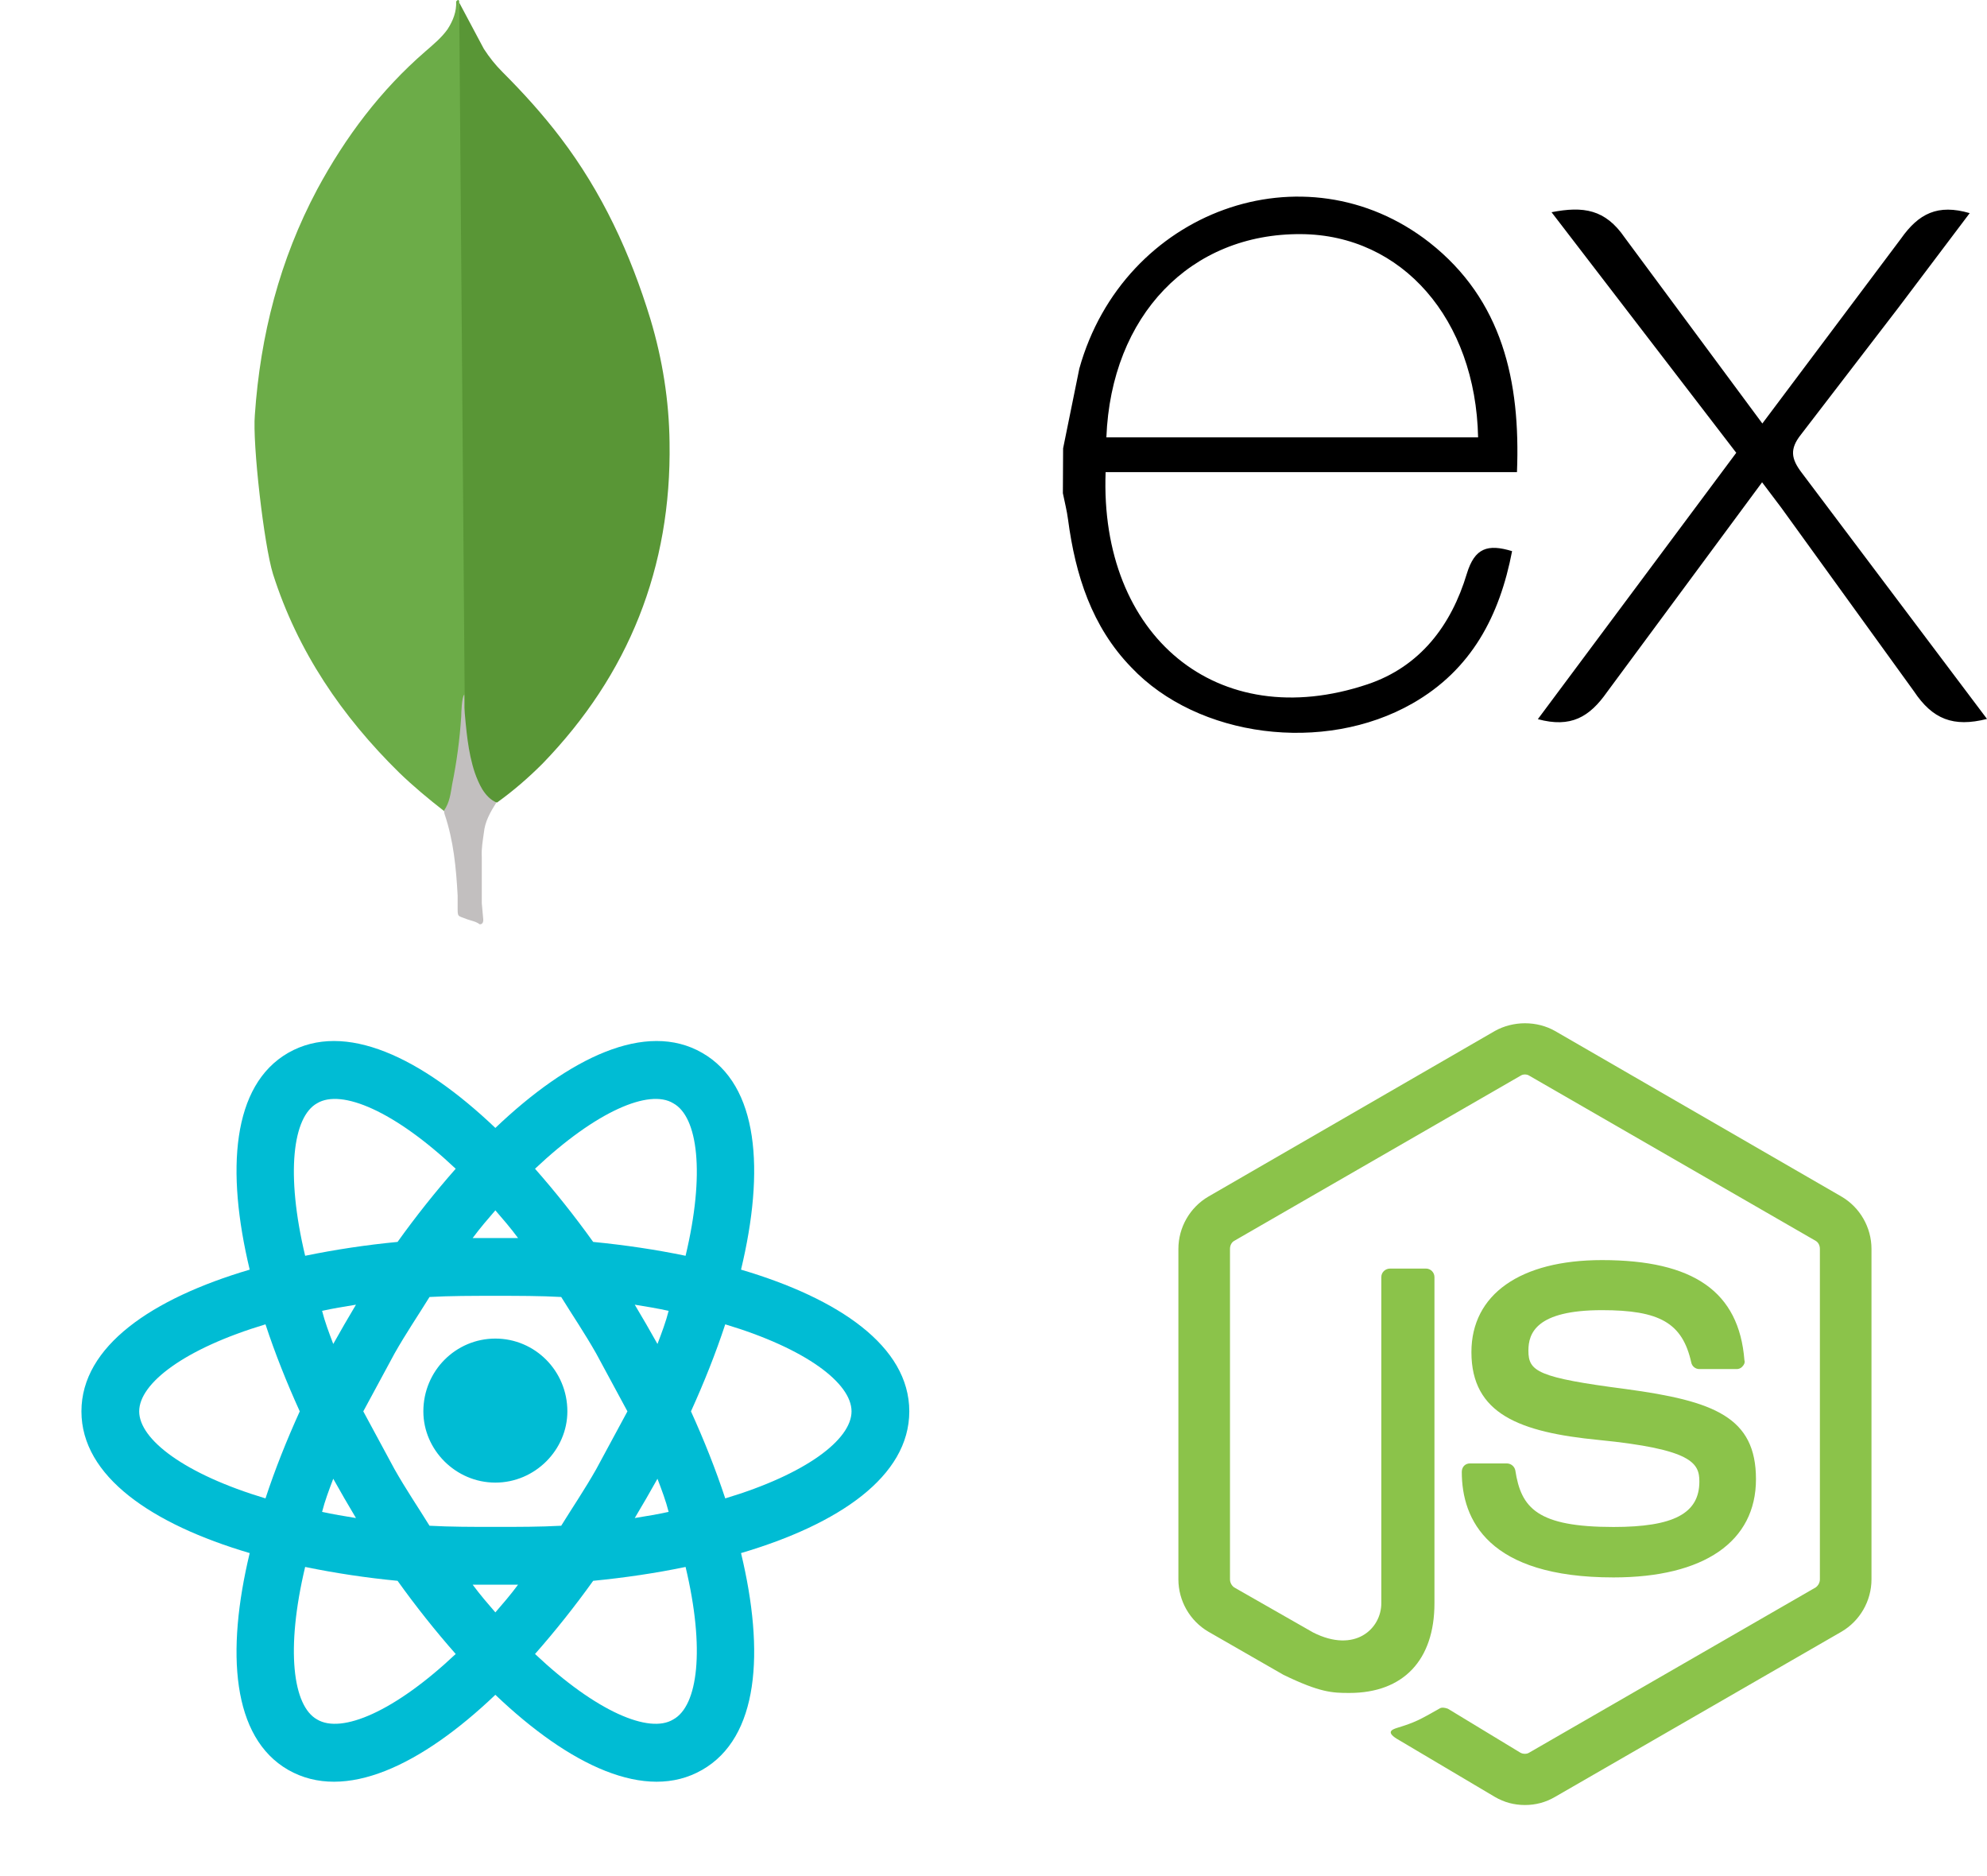 <svg width="716" height="676" viewBox="0 0 716 676" fill="none" xmlns="http://www.w3.org/2000/svg">
<path d="M549.5 368.669C545.754 368.669 541.869 369.64 538.678 371.444L435.447 431.106C428.787 434.991 424.625 442.206 424.625 449.976V569.024C424.625 576.794 428.787 584.009 435.447 587.894L462.504 603.434C475.685 609.816 480.125 609.955 486.23 609.955C505.655 609.955 516.894 598.161 516.894 577.626V460.105C516.894 458.44 515.506 457.052 513.841 457.052H500.938C499.134 457.052 497.746 458.44 497.746 460.105V577.626C497.746 586.784 488.311 595.802 473.188 588.171L444.744 571.937C444.277 571.608 443.895 571.171 443.629 570.665C443.364 570.158 443.223 569.596 443.218 569.024V449.976C443.218 448.727 443.772 447.617 444.744 447.062L547.974 387.539C548.806 386.984 550.194 386.984 551.026 387.539L654.256 447.062C655.227 447.617 655.782 448.727 655.782 449.976V569.024C655.782 570.134 655.227 571.244 654.256 571.937L551.026 631.461C550.194 632.016 548.806 632.016 547.835 631.461L521.75 615.644C520.64 615.227 519.53 615.089 518.836 615.505C511.482 619.667 510.095 620.5 503.296 622.581C501.631 623.136 498.995 624.107 504.267 627.021L538.678 647.417C542.008 649.36 545.615 650.331 549.5 650.331C553.385 650.331 556.992 649.36 560.322 647.417L663.552 587.894C670.212 584.009 674.375 576.794 674.375 569.024V449.976C674.375 442.206 670.212 434.991 663.552 431.106L560.322 371.444C557.131 369.64 553.385 368.669 549.5 368.669V368.669ZM577.25 454C547.835 454 530.214 466.349 530.214 487.161C530.214 509.5 547.696 516.021 576.001 518.796C609.717 522.126 612.354 527.121 612.354 533.781C612.354 545.297 603.058 550.154 581.413 550.154C553.94 550.154 548.113 543.355 546.031 529.757C545.885 529.055 545.502 528.423 544.947 527.969C544.391 527.514 543.697 527.264 542.979 527.26H529.659C527.994 527.26 526.745 528.509 526.745 530.312C526.745 547.517 536.18 568.33 581.413 568.33C614.019 568.33 632.75 555.426 632.75 532.949C632.75 510.61 617.765 504.782 585.991 500.481C553.94 496.319 550.749 494.099 550.749 486.606C550.749 480.362 553.524 472.037 577.25 472.037C598.062 472.037 606.249 476.616 609.44 490.907C609.717 492.295 610.966 493.266 612.354 493.266H625.812C626.506 493.266 627.339 492.989 627.894 492.295C628.449 491.74 628.865 490.907 628.588 490.075C626.645 465.377 610.273 454 577.25 454Z" fill="#8BC34A"/>
<path d="M716 259.023C703.887 262.103 696.395 259.158 689.672 249.064L641.866 182.922L634.956 173.765L579.127 249.283C572.748 258.367 566.056 262.322 554.152 259.106L625.643 163.14L559.084 76.456C570.531 74.229 578.44 75.363 585.464 85.613L635.05 152.577L685 85.977C691.4 76.893 698.278 73.438 709.767 76.789L683.959 111.004L648.994 156.532C644.832 161.735 645.404 165.294 649.233 170.32L716 259.023ZM383.083 161.537L388.932 132.774C404.853 75.852 470.1 52.199 515.097 87.372C541.394 108.06 547.929 137.322 546.628 170.102H398.401C396.174 229.105 438.642 264.715 492.786 246.546C511.777 240.167 522.964 225.296 528.563 206.69C531.404 197.366 536.107 195.909 544.869 198.573C540.395 221.841 530.3 241.28 508.968 253.445C477.093 271.656 431.597 265.766 407.663 240.458C393.406 225.775 387.516 207.169 384.873 187.272C384.457 183.984 383.624 180.851 383 177.698C383.055 172.315 383.083 166.931 383.083 161.548V161.537ZM398.672 157.583H532.621C531.747 114.917 505.18 84.614 468.872 84.354C429.016 84.042 400.399 113.627 398.672 157.583V157.583Z" fill="black"/>
<path d="M178.5 482.276C192.791 482.276 204.446 493.931 204.446 508.5C204.446 522.375 192.791 534.169 178.5 534.169C164.209 534.169 152.554 522.375 152.554 508.5C152.554 493.931 164.209 482.276 178.5 482.276ZM114.259 619.5C123 624.773 142.148 616.725 164.209 595.913C156.994 587.726 149.918 578.846 143.258 569.55C132.076 568.48 120.96 566.813 109.958 564.555C102.881 594.248 105.518 614.644 114.259 619.5V619.5ZM124.11 539.858L120.086 532.781C118.56 536.805 117.034 540.829 116.063 544.714C119.809 545.546 123.971 546.24 128.273 546.934L124.11 539.858ZM214.853 529.313L226.091 508.5L214.853 487.688C210.69 480.334 206.25 473.813 202.226 467.291C194.734 466.875 186.825 466.875 178.5 466.875C170.175 466.875 162.266 466.875 154.774 467.291C150.75 473.813 146.31 480.334 142.148 487.688L130.909 508.5L142.148 529.313C146.31 536.666 150.75 543.188 154.774 549.709C162.266 550.125 170.175 550.125 178.5 550.125C186.825 550.125 194.734 550.125 202.226 549.709C206.25 543.188 210.69 536.666 214.853 529.313V529.313ZM178.5 436.073C175.864 439.125 173.089 442.316 170.314 446.063H186.686C183.911 442.316 181.136 439.125 178.5 436.073ZM178.5 580.928C181.136 577.875 183.911 574.684 186.686 570.938H170.314C173.089 574.684 175.864 577.875 178.5 580.928ZM242.603 397.5C234 392.227 214.853 400.275 192.791 421.088C200.006 429.274 207.083 438.154 213.743 447.45C225.12 448.56 236.359 450.225 247.043 452.445C254.119 422.753 251.483 402.356 242.603 397.5ZM232.89 477.143L236.914 484.219C238.44 480.195 239.966 476.171 240.938 472.286C237.191 471.454 233.029 470.76 228.728 470.066L232.89 477.143V477.143ZM253.009 379.324C273.405 390.979 275.625 421.643 267.023 457.44C302.265 467.846 327.656 485.051 327.656 508.5C327.656 531.949 302.265 549.154 267.023 559.56C275.625 595.358 273.405 626.021 253.009 637.676C232.751 649.331 205.14 636.011 178.5 610.62C151.86 636.011 124.249 649.331 103.853 637.676C83.595 626.021 81.375 595.358 89.978 559.56C54.735 549.154 29.344 531.949 29.344 508.5C29.344 485.051 54.735 467.846 89.978 457.44C81.375 421.643 83.595 390.979 103.853 379.324C124.249 367.669 151.86 380.989 178.5 406.38C205.14 380.989 232.751 367.669 253.009 379.324ZM248.985 508.5C253.703 518.906 257.865 529.313 261.334 539.858C290.471 531.116 306.844 518.629 306.844 508.5C306.844 498.371 290.471 485.884 261.334 477.143C257.865 487.688 253.703 498.094 248.985 508.5ZM108.015 508.5C103.298 498.094 99.135 487.688 95.666 477.143C66.529 485.884 50.156 498.371 50.156 508.5C50.156 518.629 66.529 531.116 95.666 539.858C99.135 529.313 103.298 518.906 108.015 508.5ZM232.89 539.858L228.728 546.934C233.029 546.24 237.191 545.546 240.938 544.714C239.966 540.829 238.44 536.805 236.914 532.781L232.89 539.858V539.858ZM192.791 595.913C214.853 616.725 234 624.773 242.603 619.5C251.483 614.644 254.119 594.248 247.043 564.555C236.359 566.775 225.12 568.44 213.743 569.55C207.083 578.846 200.006 587.726 192.791 595.913V595.913ZM124.11 477.143L128.273 470.066C123.971 470.76 119.809 471.454 116.063 472.286C117.034 476.171 118.56 480.195 120.086 484.219L124.11 477.143ZM164.209 421.088C142.148 400.275 123 392.227 114.259 397.5C105.518 402.356 102.881 422.753 109.958 452.445C120.96 450.187 132.076 448.52 143.258 447.45C149.918 438.154 156.994 429.274 164.209 421.088V421.088Z" fill="#00BCD4"/>
<g clip-path="url(#clip0_102_15)">
<path d="M165.459 0.905L174.346 17.597C176.344 20.677 178.509 23.404 181.058 25.943C188.499 33.383 195.565 41.178 201.912 49.523C216.97 69.295 227.127 91.252 234.38 114.999C238.73 129.506 241.092 144.387 241.269 159.434C241.997 204.42 226.575 243.048 195.481 275.152C190.403 280.23 184.971 284.934 179.144 289.117C176.063 289.117 174.606 286.755 173.337 284.58C170.975 280.594 169.528 276.047 168.8 271.52C167.707 266.077 166.989 260.635 167.343 255.016V252.476C167.093 251.935 164.377 2.185 165.459 0.905Z" fill="#599636"/>
<path d="M165.459 0.354C165.095 -0.375 164.731 0.177 164.367 0.531C164.544 4.173 163.274 7.42 161.286 10.521C159.101 13.601 156.208 15.963 153.305 18.502C137.175 32.468 124.48 49.336 114.313 68.203C100.785 93.594 93.812 120.806 91.835 149.455C90.93 159.788 95.103 196.251 98.36 206.772C107.247 234.703 123.21 258.106 143.887 278.419C148.965 283.31 154.398 287.847 160.017 292.207C161.651 292.207 161.828 290.751 162.202 289.668C162.918 287.353 163.465 284.988 163.836 282.592L167.478 255.39L165.459 0.354Z" fill="#6CAC48"/>
<path d="M174.346 300.168C174.71 296.006 176.708 292.551 178.883 289.106C176.698 288.201 175.075 286.401 173.805 284.392C172.712 282.582 171.807 280.407 171.099 278.409C168.56 270.791 168.019 262.799 167.291 255.016V250.302C166.385 251.03 166.198 257.19 166.198 258.106C165.669 266.333 164.577 274.514 162.931 282.592C162.389 285.86 162.025 289.117 160.017 292.02C160.017 292.384 160.017 292.749 160.194 293.29C163.461 302.905 164.356 312.697 164.908 322.677V326.319C164.908 330.669 164.731 329.753 168.342 331.21C169.799 331.751 171.422 331.939 172.879 333.021C173.972 333.021 174.149 332.115 174.149 331.387L173.607 325.403V308.712C173.431 305.798 173.972 302.905 174.336 300.179L174.346 300.168Z" fill="#C2BFBF"/>
</g>
<defs>
<clipPath id="clip0_102_15">
<rect width="333" height="333" fill="white"/>
</clipPath>
</defs>
</svg>
